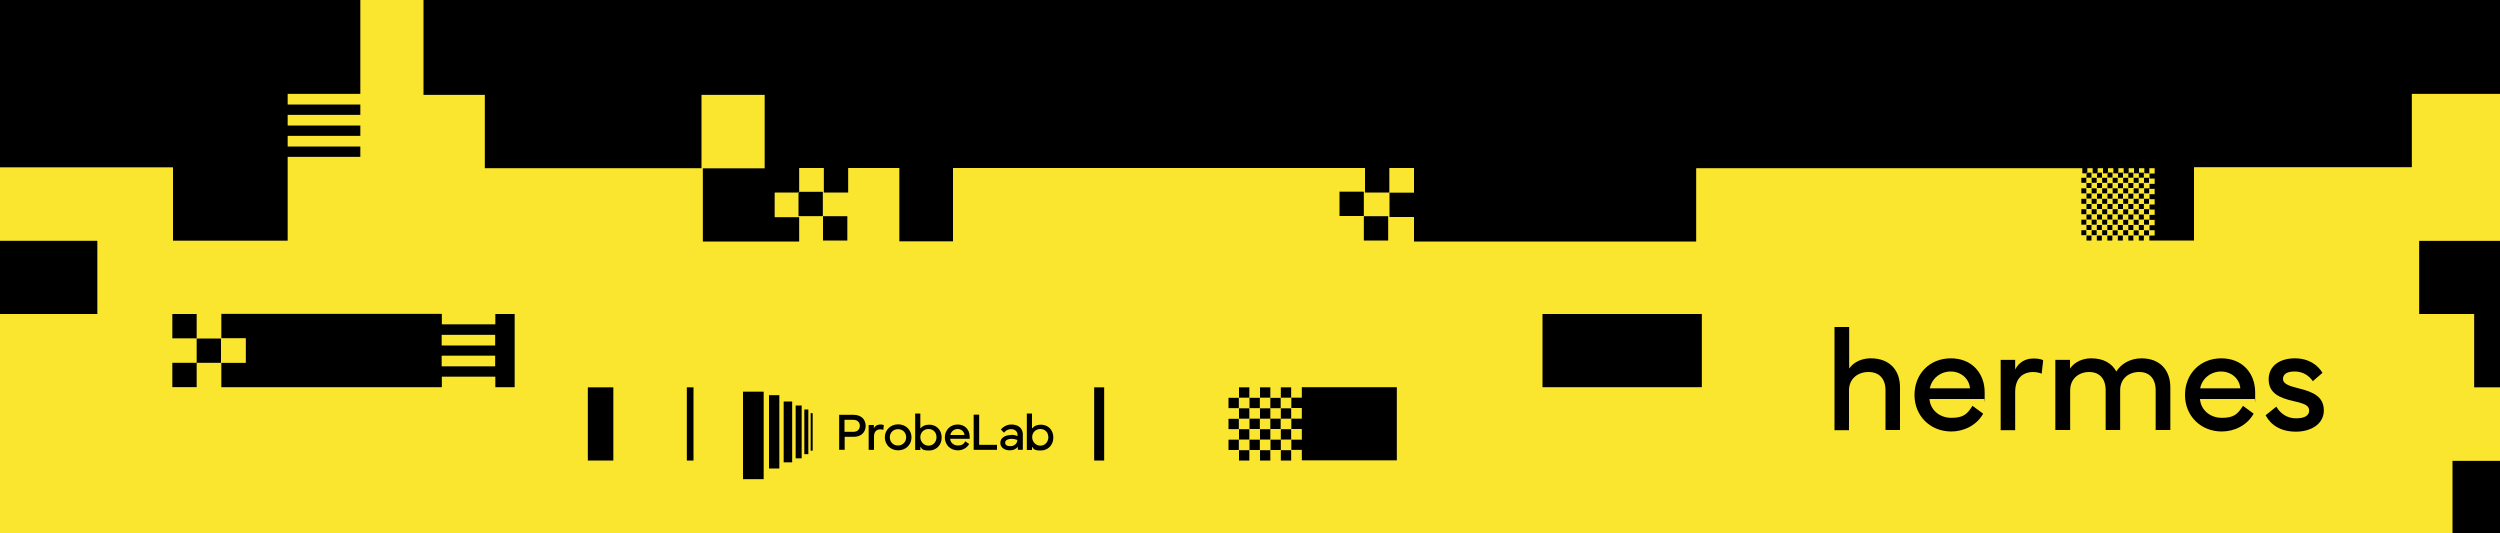 <?xml version="1.0" encoding="UTF-8"?>
<svg id="Layer_1" xmlns="http://www.w3.org/2000/svg" xmlns:xlink="http://www.w3.org/1999/xlink" version="1.1" viewBox="0 0 1500 320">
  <!-- Generator: Adobe Illustrator 29.1.0, SVG Export Plug-In . SVG Version: 2.1.0 Build 142)  -->
  <defs>
    <style>
      .st0 {
        fill: none;
      }

      .st1 {
        fill: #fae62f;
      }

      .st2 {
        clip-path: url(#clippath);
      }
    </style>
    <clipPath id="clippath">
      <rect class="st0" width="1500" height="320"/>
    </clipPath>
  </defs>
  <g class="st2">
    <g>
      <rect width="1500" height="320"/>
      <g>
        <path class="st1" d="M1548.9,144.4v-44.1h-27.1v-44h-74.7v44h-130.7v44h-26.8v-3h3.2v-3.2h-3.1v-3h3.1v-3.2h-3.1v-3h3.1v-3.2h-3.1v-3h3.1v-3.2h-3.1v-3h3.1v-3.2h-3.1v-3h3.1v-3.2h-3.1v-3h3.1v-3.2h-3.2v3.1h-3v-3.1h-3.2v3.1h-3v-3.1h-3.2v3.1h-3v-3.1h-3.2v3.1h-3v-3.1h-3.2v3.1h-3v-3.1h-3.2v3.1h-3v-3.1h-3.2v3.1h-3v-3.1h-231.7v44h-169.3v-14.7h-14.7v-14.6h14.7v-14.8h-14.8v14.7h-14.6v-14.7h-247.2v44h-32.2v-44h-30.7v14.7h-14.6v-14.7h-14.8v14.7h-14.7v14.8h14.7v14.6h-57.8v-43.9h37.1v-44.1h-37.9v44h-130v-44h-36.8V-1.1h-37.9v57.4h-43.6v6.4h43.6v6.2h-43.6v6.4h43.6v6.2h-43.6v6.4h43.6v6.2h-43.6v6.3h0v44h-68.8v-44H0v44.1h58.4v43.9H0v132.1h1471.5v-44h32.6v-44.1h-19.6v-44h-33v-43.9h97.4ZM818.3,129.6h-14.6v-14.6h14.6v14.6ZM1021.1,232.3h-95.6v-43.9h95.6v43.9ZM297.2,194.7v-6.3h11.6v43.9h-11.6v-6.3h-32.1v6.3h-132.3v-14.6h14.7v-14.8h-14.7v-14.6h132.3v6.3h32.1ZM768.4,244.9h-6.2v-6.2h6.2v6.2ZM768.4,257.4h-6.2v-6.2h6.2v6.2ZM756,263.7v-6.2h6.2v6.2h-6.2ZM755.9,238.7v6.2h-6.2v-6.2h6.2ZM749.7,257.4v-6.2h6.2v6.2h-6.2ZM762.2,251.2h-6.2v-6.2h6.2v6.2ZM749.6,245v6.2h-6.2v-6.2h6.2ZM762.2,238.6h-6.2v-6.2h6.2v6.2ZM749.6,238.6h-6.2v-6.2h6.2v6.2ZM743.3,251.3v6.2h-6.2v-6.2h6.2ZM743.4,263.7v-6.2h6.2v6.2h-6.2ZM743.3,238.7v6.2h-6.2v-6.2h6.2ZM737.1,270v-6.2h6.2v6.2h-6.2ZM749.7,270v-6.2h6.2v6.2h-6.2ZM762.3,270v-6.2h6.2v6.2h-6.2ZM774.7,263.7h-6.2v-6.2h6.2v6.2ZM774.7,251.2h-6.2v-6.2h6.2v6.2ZM768.5,238.6v-6.2h6.2v6.2h-6.2ZM132.6,203.1v14.6h-14.6v-14.6h14.6ZM412.1,232.4h4v43.9h-4v-43.9ZM656.5,232.4h6v43.9h-6v-43.9ZM743.4,270.1h6.2v6.2h-6.2v-6.2ZM756,270.1h6.2v6.2h-6.2v-6.2ZM768.5,270.1h6.2v6.2h-6.2v-6.2ZM774.8,270v-6.2h6.3v-6.4h-6.3v-6.2h6.3v-6.4h-6.3v-6.2h6.3v-6.3h57v43.9h-57v-6.3h-6.3ZM368,232.4v43.9h-15.3v-43.9h15.3ZM1270.6,106.7v3h-3v-3h3ZM1251.9,141.3h3v3h-3v-3ZM1251.9,135h3v3h-3v-3ZM1251.9,122.4h3v3h-3v-3ZM1270.6,113v3h-3v-3h3ZM1283.2,113v3h-3v-3h3ZM1283.2,122.3h-3v-3h3v3ZM1283.2,128.6h-3v-3h3v3ZM1267.6,141.2v-3h3v3h-3ZM1280,119.2h-3v-3h3v3ZM1280,125.4h-3v-3h3v3ZM1270.7,138v-3h3v3h-3ZM1258.2,122.4h3v3h-3v-3ZM1270.6,119.3v3h-3v-3h3ZM1276.9,128.6h-3v-3h3v3ZM1261.3,125.5h3v3h-3v-3ZM1270.6,125.5v3h-3v-3h3ZM1264.4,128.7h3v3h-3v-3ZM1270.7,131.7v-3h3v3h-3ZM1273.8,125.4h-3v-3h3v3ZM1267.5,125.4h-3v-3h3v3ZM1261.3,131.8h3v3h-3v-3ZM1267.6,131.8h3v3h-3v-3ZM1264.3,122.3h-3v-3h3v3ZM1261.2,128.7v3h-3v-3h3ZM1258.1,135h3v3h-3v-3ZM1273.9,134.9v-3h3v3h-3ZM1277,131.7v-3h3v3h-3ZM1276.9,122.3h-3v-3h3v3ZM1261.2,119.2h-3v-3h3v3ZM1264.4,135h3v3h-3v-3ZM1273.8,119.2h-3v-3h3v3ZM1267.5,119.2h-3v-3h3v3ZM1255,119.3h3v3h-3v-3ZM1255,125.5h3v3h-3v-3ZM1255,131.8h3v3h-3v-3ZM1255,138.1h3v3h-3v-3ZM1261.3,138.1h3v3h-3v-3ZM1273.9,138.1h3v3h-3v-3ZM1277,138v-3h3v3h-3ZM1264.3,116h-3v-3h3v3ZM1280.2,134.9v-3h3v3h-3ZM1276.9,116h-3v-3h3v3ZM1258,116h-3v-3h3v3ZM1251.9,116.1h3v3h-3v-3ZM1254.9,128.7v3h-3v-3h3ZM1258.1,141.3h3v3h-3v-3ZM1264.4,141.3h3v3h-3v-3ZM1270.7,141.3h3v3h-3v-3ZM1277,141.3h3v3h-3v-3ZM1280.2,141.2v-3h3v3h-3ZM1286.3,131.7h-3v-3h3v3ZM1283.3,125.4v-3h3v3h-3ZM1283.3,119.2v-3h3v3h-3ZM1283.3,112.9v-3h3v3h-3ZM1280,109.8v3h-3v-3h3ZM1273.8,112.9h-3v-3h3v3ZM1267.5,112.9h-3v-3h3v3ZM1261.2,109.8v3h-3v-3h3ZM1283.3,138v-3h3v3h-3ZM1283.2,109.7h-3v-3h3v3ZM1277,106.6v-3h3v3h-3ZM1264.3,109.7h-3v-3h3v3ZM1258.2,106.6v-3h3v3h-3ZM1254.9,109.8v3h-3v-3h3ZM1251.8,113v3h-3v-3h3ZM1251.8,119.3v3h-3v-3h3ZM1251.8,125.5v3h-3v-3h3ZM1251.8,131.8v3h-3v-3h3ZM1251.8,138.1v3h-3v-3h3ZM1283.3,144.3v-3h3v3h-3ZM1286.4,131.8h3v3h-3v-3ZM1286.4,125.5h3v3h-3v-3ZM1286.4,119.3h3v3h-3v-3ZM1289.5,116h-3v-3h3v3ZM1286.4,106.7h3v3h-3v-3ZM1276.9,109.7h-3v-3h3v3ZM1258,109.7h-3v-3h3v3ZM118,203h-14.6v-14.6h14.6v14.6ZM103.4,217.7h14.6v14.6h-14.6v-14.6ZM1286.4,141.2v-3h3v3h-3ZM1286.3,106.6h-3v-3h3v3ZM1273.8,106.6h-3v-3h3v3ZM1267.5,103.5v3h-3v-3h3ZM1254.9,106.6h-3v-3h3v3ZM1251.8,106.7v3h-3v-3h3ZM832.9,144.3h-14.6v-14.6h14.6v14.6ZM493.8,129.7h14.6v14.6h-14.6v-14.6ZM479.1,115.1h14.6v14.6h-14.6v-14.6Z"/>
        <rect class="st1" x="265" y="213.4" width="32.1" height="6.4"/>
        <rect class="st1" x="265" y="200.9" width="32.1" height="6.4"/>
      </g>
      <g>
        <path d="M458.2,235h-12.4v52.5h12.4v-52.5Z"/>
        <path d="M467.6,237.1h-6.2v44h6.2v-44Z"/>
        <path d="M475.3,240.9h-5.1v36.5h5.1v-36.5Z"/>
        <path d="M481,243.3h-3.6v31.7h3.6v-31.7Z"/>
        <path d="M485,245.7h-2.4v26.8h2.4v-26.8Z"/>
        <path d="M487.6,247.9h-1.2v22.5h1.2v-22.5Z"/>
        <path d="M503.5,269.9v-21h8.7c4.4,0,7.2,2.7,7.2,6.6s-2.8,6.6-7.2,6.6h-5.4v7.8h-3.3ZM506.7,259.1h5.3c2.6,0,3.9-1.6,3.9-3.6s-1.3-3.6-3.9-3.6h-5.3v7.3h0Z"/>
        <path d="M521.2,269.9v-14.9h3.1v2c.8-1.6,2.3-2.3,3.9-2.3s2.1.4,2.1.4l-.3,2.8c-.2,0-.8-.3-1.8-.3-1.7,0-3.8.9-3.8,4.2v8.1h-3.1Z"/>
        <path d="M530.9,262.4c0-4.4,3.4-7.8,8-7.8s8,3.4,8,7.8-3.4,7.8-8,7.8-8-3.4-8-7.8ZM538.8,267.3c2.8,0,4.9-2.1,4.9-4.9s-2-4.9-4.9-4.9-4.9,2.1-4.9,4.9,2,4.9,4.9,4.9Z"/>
        <path d="M549.1,248.1h3.1v9c1.1-1.4,2.8-2.3,5.3-2.3,4.3,0,7.5,3.1,7.5,7.7s-3.3,7.8-7.5,7.8-4.2-.9-5.3-2.3v2h-3.1v-21.8ZM557.1,267.4c2.9,0,4.8-2.3,4.8-5.1s-1.9-4.9-4.8-4.9-4.9,2.2-4.9,4.9,2.1,5.1,4.9,5.1Z"/>
        <path d="M574.6,254.7c4.4,0,7.2,3.2,7.2,7.2s0,.9-.1,1.4h-11.6c.1,2.2,2.1,4,4.6,4s3.4-.8,4.5-2.5l2.3,1.6c-1.4,2.5-4.1,3.8-6.8,3.8-4.5,0-7.8-3.3-7.8-7.7s3.2-7.8,7.7-7.8ZM578.7,261c-.2-2.1-1.9-3.6-4.1-3.6s-4,1.5-4.4,3.6h8.5Z"/>
        <path d="M598.2,269.9h-14v-21.1h3.3v18.1h10.7v3h0Z"/>
        <path d="M606.7,260.9c1.8,0,3.1.4,3.8.7v-.8c0-1.9-1.5-3.3-3.8-3.3s-3.4,1.1-4.3,2.1l-1.9-1.9c1.2-1.5,3.6-3,6.3-3,4.2,0,6.9,2.3,6.9,5.9v9.3h-3v-1.9c-.9,1.4-2.7,2.2-4.7,2.2-3.2,0-5.8-1.6-5.8-4.5s2.7-4.7,6.6-4.7h0ZM606.3,267.7c2.4,0,4.1-1.7,4.1-3.7-.6-.3-2.1-.7-3.7-.7s-3.6.7-3.6,2.3,1.4,2.1,3.1,2.1h0Z"/>
        <path d="M616.1,248.1h3.1v9c1.1-1.4,2.8-2.3,5.3-2.3,4.3,0,7.5,3.1,7.5,7.7s-3.3,7.8-7.5,7.8-4.2-.9-5.3-2.3v2h-3.1v-21.8ZM624.2,267.4c2.9,0,4.8-2.3,4.8-5.1s-1.9-4.9-4.8-4.9-4.9,2.2-4.9,4.9,2.1,5.1,4.9,5.1Z"/>
      </g>
      <path d="M1109.4,258.1h-8.7v-61.9h8.8v25c1.4-2.2,5.4-6.2,13-6.2,11.4,0,17.5,7.2,17.5,17.4v25.6h-8.7v-23.8c0-7-3.8-11-10.2-11s-11.7,4-11.7,11v23.8ZM1148.7,237c0-12.6,9-22,21.8-22s20.3,9.1,20.3,20.4,0,2.7-.4,4h-32.7c.4,6.3,5.8,11.3,13.1,11.3s9.5-2.2,12.7-7.2l6.4,4.7c-3.9,7-11.6,10.7-19.1,10.7-12.7,0-22.1-9.4-22.1-21.9ZM1158,233h24c-.5-5.9-5.5-10.1-11.6-10.1s-11.4,4.2-12.5,10.1ZM1209.1,258.1h-8.7v-42.2h8.7v5.8c2.4-4.6,6.4-6.6,11-6.6s5.8,1.1,5.8,1.1l-.9,8c-.5-.2-2.4-1-5.2-1-4.7,0-10.7,2.5-10.7,12v23ZM1233.2,258.1v-42.2h8.8v5.3c1.4-2.2,5.4-6.2,12.8-6.2s12.3,3,15,7.9c2.5-4.1,7.8-7.9,15.1-7.9,11.2,0,17.3,7.2,17.3,17.4v25.6h-8.8v-23.8c0-7-3.7-11-9.9-11s-11.2,3.9-11.4,10.5v24.3h-8.7v-23.8c0-7-3.7-11-9.9-11s-11.4,4-11.4,11v23.8h-8.8ZM1311,237c0-12.6,9-22,21.8-22s20.3,9.1,20.3,20.4,0,2.7-.4,4h-32.7c.4,6.3,5.8,11.3,13.1,11.3s9.5-2.2,12.7-7.2l6.4,4.7c-3.9,7-11.6,10.7-19.1,10.7-12.7,0-22.1-9.4-22.1-21.9ZM1320.2,233h24c-.5-5.9-5.5-10.1-11.6-10.1s-11.4,4.2-12.5,10.1ZM1359.3,249.2l6.5-5.2c2.4,4.1,6.4,7,11.8,7s7.9-1.8,7.9-4.7-2.6-4.1-8.8-5.5c-9.1-2-15.5-4.9-15.5-13.2s7-12.6,15.6-12.6,13.9,4.1,16.7,8.7l-5.8,5c-2.3-3.3-5.9-5.8-10.9-5.8s-7,1.8-7,4.5,3.1,4.1,9.3,5.6c9.2,2.2,15.2,5.2,15.2,13.3s-7.7,12.7-16.7,12.7-15-3.8-18.2-9.8Z"/>
    </g>
  </g>
</svg>